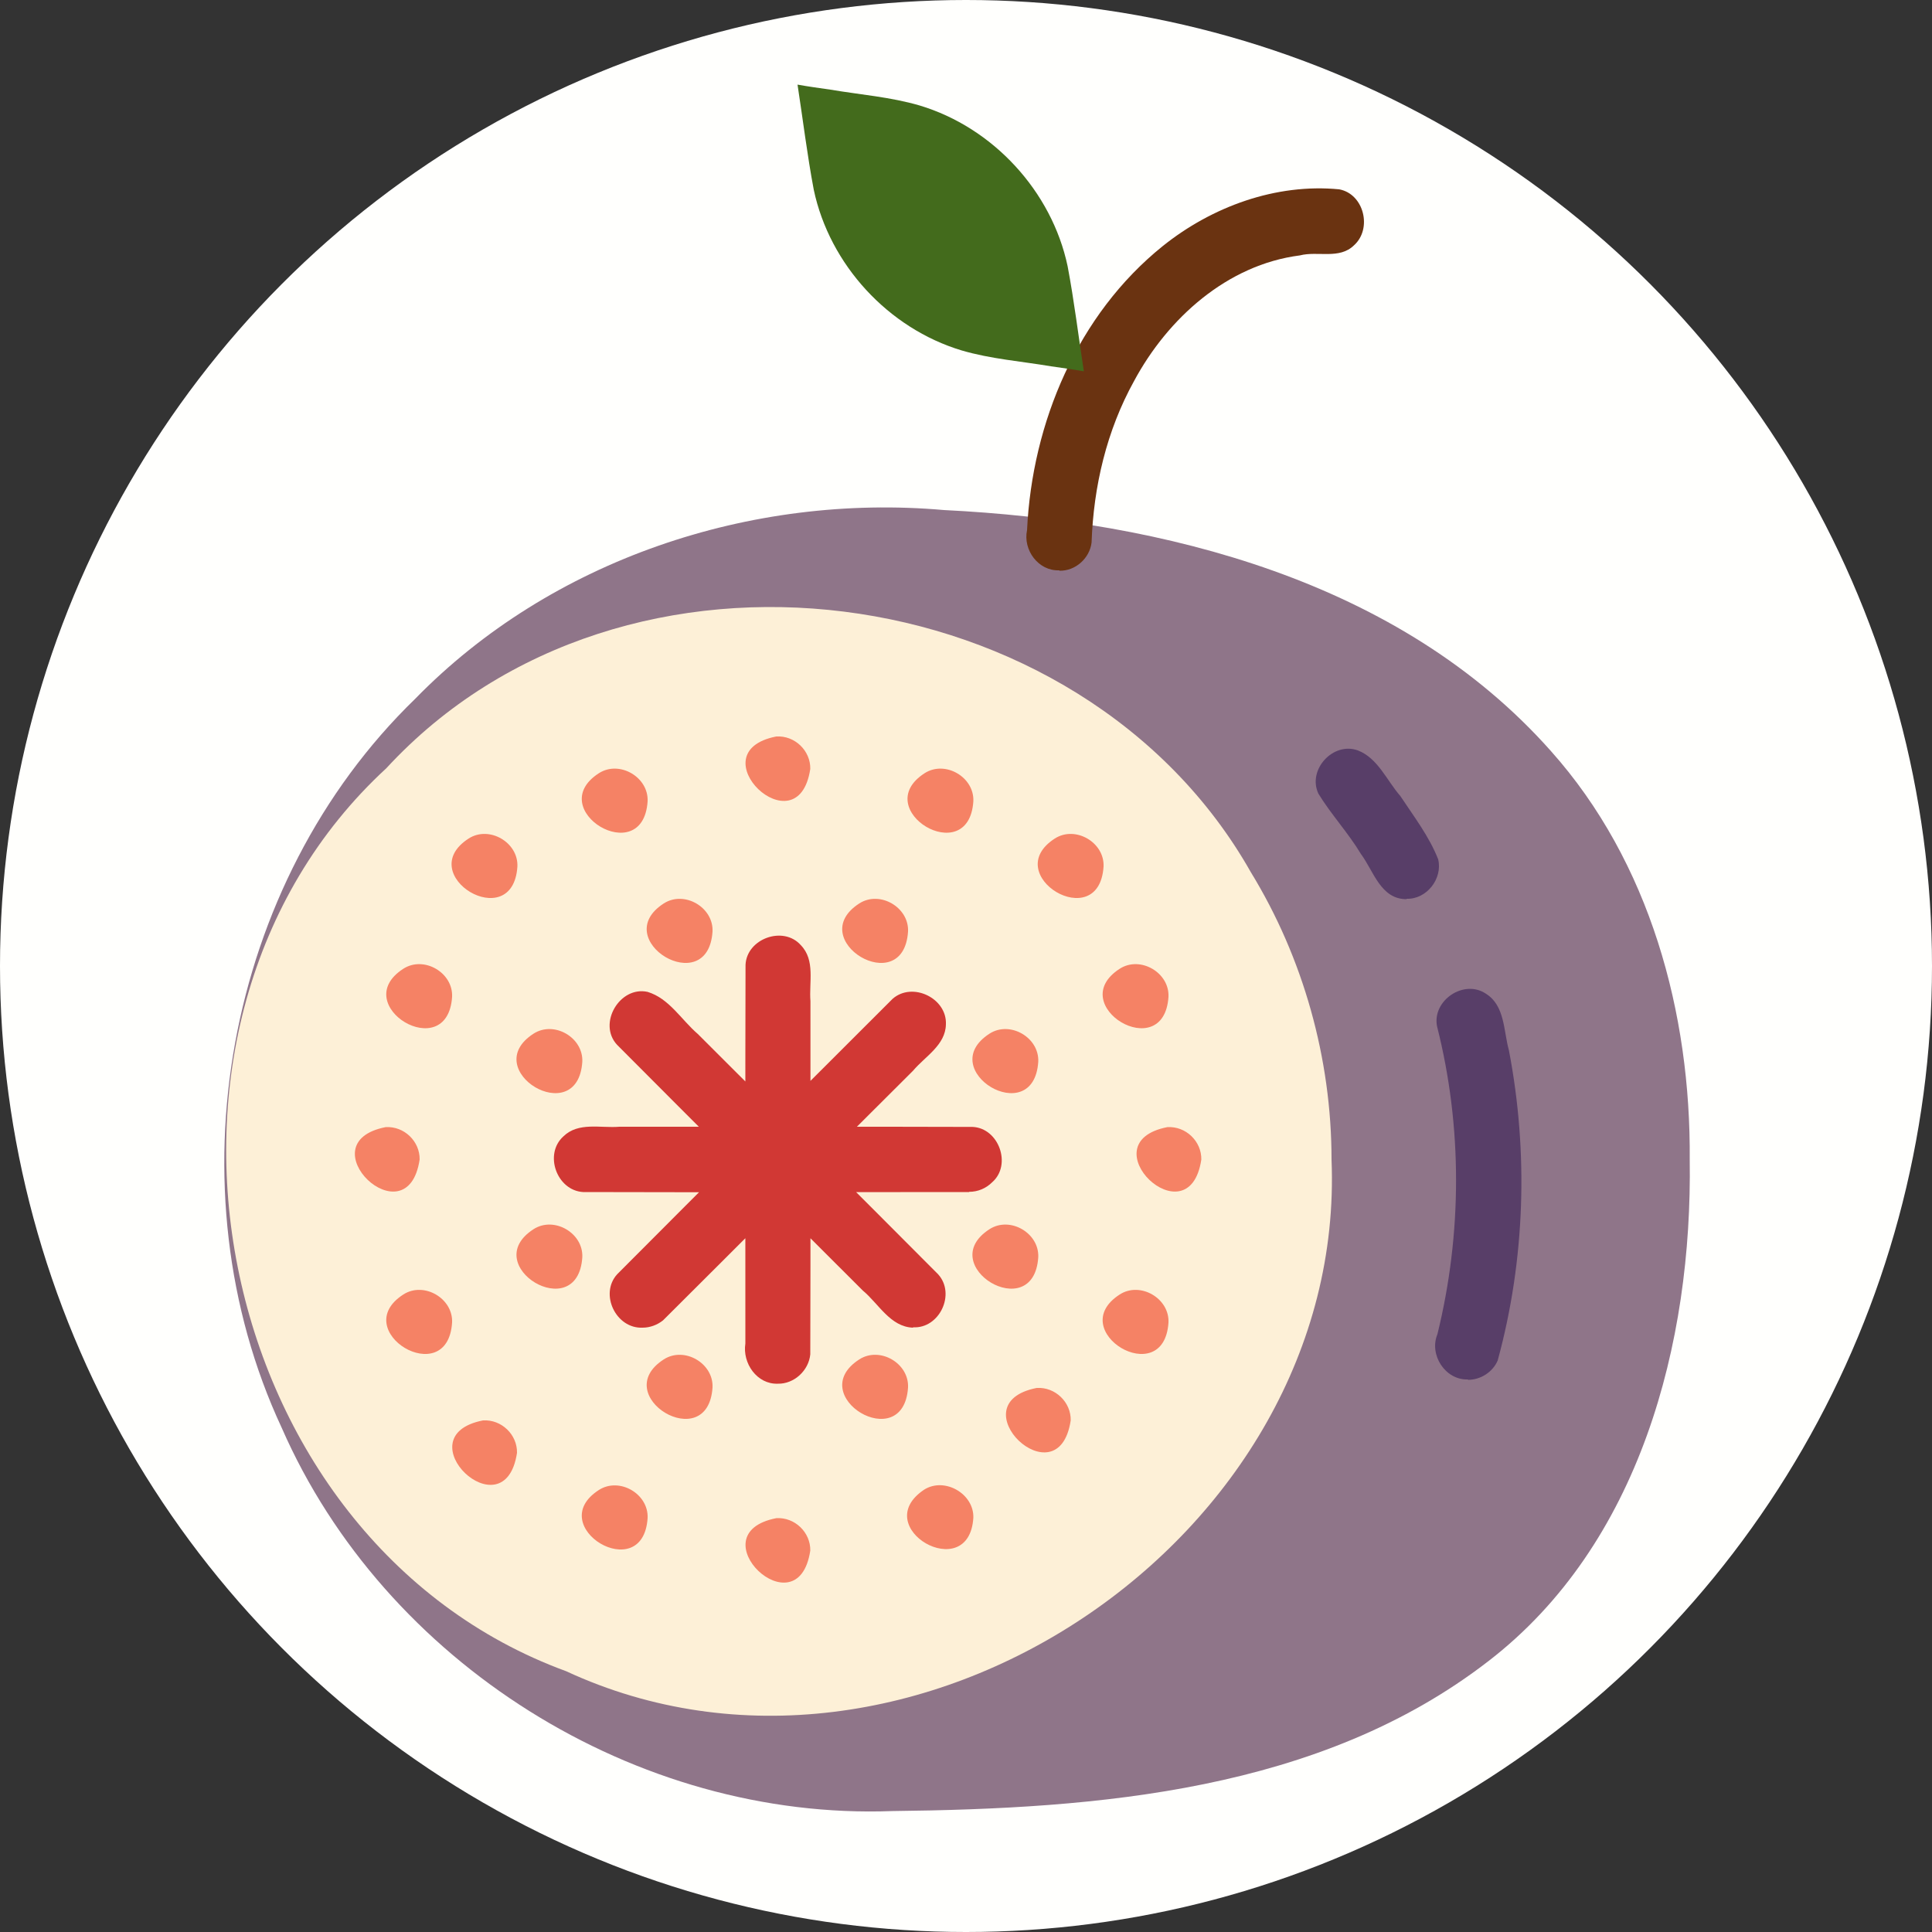 <?xml version="1.0" encoding="UTF-8" standalone="no"?>
<!-- Created with Inkscape (http://www.inkscape.org/) -->

<svg
   width="5mm"
   height="5mm"
   viewBox="0 0 5 5"
   version="1.1"
   id="svg2910"
   sodipodi:docname="Fig.svg"
   inkscape:version="1.2.2 (732a01da63, 2022-12-09)"
   xml:space="preserve"
   xmlns:inkscape="http://www.inkscape.org/namespaces/inkscape"
   xmlns:sodipodi="http://sodipodi.sourceforge.net/DTD/sodipodi-0.dtd"
   xmlns="http://www.w3.org/2000/svg"
   xmlns:svg="http://www.w3.org/2000/svg"><rect x="0" y="0" width="5" height="5" fill="#333333" stroke="none"/><sodipodi:namedview
     id="namedview2912"
     pagecolor="#505050"
     bordercolor="#eeeeee"
     borderopacity="1"
     inkscape:showpageshadow="0"
     inkscape:pageopacity="0"
     inkscape:pagecheckerboard="0"
     inkscape:deskcolor="#505050"
     inkscape:document-units="mm"
     showgrid="false"
     inkscape:zoom="22.627418"
     inkscape:cx="8.3747954"
     inkscape:cy="13.987455"
     inkscape:window-width="1440"
     inkscape:window-height="890"
     inkscape:window-x="214"
     inkscape:window-y="1073"
     inkscape:window-maximized="1"
     inkscape:current-layer="g6737"
     showguides="false" /><defs
     id="defs2907"><rect
   x="69.5"
   y="53.5"
   width="65.25"
   height="39.25"
   id="rect3810" /><rect
   x="69.5"
   y="53.5"
   width="86"
   height="16.125"
   id="rect3810-3" /><rect
   x="69.5"
   y="53.5"
   width="74.442"
   height="23.87"
   id="rect3911" /><rect
   x="69.5"
   y="53.5"
   width="74.442"
   height="23.87"
   id="rect3911-9" />
	
	
	
	

		
		
		
	
		
		
	
	
	
	
	
	
	
	
	
	
	
	
	
	
	
	
	
	
	
	
	
	
	
	
	
	
	
	
	
	
	
	
	
	
	
</defs><g
     inkscape:groupmode="layer"
     inkscape:label="Icon"
     style="display:inline"
     id="g2828"><g
       id="g6737"
       inkscape:label="Fig"
       mgrep-icon="command"><circle
         style="display:inline;fill:#fffffd;fill-opacity:1;stroke:none;stroke-opacity:1"
         id="circle2826"
         cx="2.5"
         cy="2.5"
         r="2.5"
         inkscape:label="Command"
         mgrep-icon="centroid" /><path
         style="fill:#8f7589;stroke-width:0.084"
         d="M 4.373,3.001 C 4.38,3.476 4.244,3.997 3.852,4.299 3.416,4.636 2.841,4.681 2.31,4.687 1.646,4.712 0.995,4.303 0.729,3.695 0.44,3.075 0.582,2.286 1.074,1.809 1.426,1.448 1.944,1.276 2.443,1.32 c 0.569,0.028 1.18,0.183 1.571,0.624 0.256,0.287 0.362,0.678 0.359,1.057 z"
         id="path380" /><path
         style="fill:#6a3311;stroke-width:0.084"
         d="M 2.741,1.476 C 2.687,1.478 2.647,1.423 2.658,1.372 2.671,1.094 2.789,0.814 3.009,0.637 3.136,0.535 3.302,0.474 3.466,0.49 c 0.064,0.012 0.086,0.102 0.038,0.145 -0.038,0.037 -0.094,0.014 -0.14,0.026 C 3.176,0.685 3.022,0.824 2.935,0.986 2.864,1.114 2.83,1.259 2.825,1.404 c -0.005,0.041 -0.042,0.074 -0.083,0.073 z"
         id="path382" /><path
         style="fill:#436b1c;stroke-width:0.084"
         d="M 2.805,0.961 C 2.791,0.87 2.78,0.779 2.763,0.689 2.722,0.495 2.57,0.33 2.38,0.273 2.305,0.251 2.226,0.245 2.149,0.232 c -0.028,-0.004 -0.057,-0.008 -0.085,-0.013 0.014,0.091 0.025,0.182 0.042,0.272 0.041,0.194 0.193,0.359 0.383,0.416 0.075,0.022 0.154,0.028 0.231,0.041 0.028,0.004 0.057,0.008 0.085,0.013 z"
         id="path384" /><path
         id="path388"
         style="fill:#583e68;stroke-width:0.084"
         d="M 3.641,2.327 C 3.573,2.328 3.555,2.254 3.522,2.21 3.489,2.155 3.445,2.108 3.412,2.054 3.383,1.992 3.45,1.919 3.514,1.942 c 0.052,0.02 0.075,0.078 0.11,0.118 0.035,0.053 0.075,0.105 0.098,0.164 0.012,0.05 -0.03,0.104 -0.082,0.102 z m 0.158,1.243 c -0.059,0.002 -0.101,-0.064 -0.079,-0.117 0.064,-0.26 0.065,-0.537 -0.001,-0.797 -0.013,-0.067 0.07,-0.123 0.127,-0.084 0.049,0.031 0.045,0.096 0.059,0.146 0.051,0.265 0.042,0.543 -0.029,0.803 -0.013,0.03 -0.044,0.05 -0.077,0.05 z" /><path
         id="circle390"
         style="fill:#fdf0d7;stroke-width:0.084"
         d="M 3.446,3.001 C 3.486,3.983 2.356,4.738 1.465,4.325 0.542,3.987 0.277,2.654 1,1.988 1.613,1.323 2.799,1.483 3.237,2.257 3.373,2.479 3.446,2.74 3.446,3.001 Z" /><path
         id="path398"
         style="fill:#d13834;stroke-width:0.084"
         d="M 2.363,3.436 C 2.304,3.434 2.274,3.374 2.233,3.34 2.021,3.128 1.809,2.917 1.597,2.704 c -0.051,-0.055 0.007,-0.153 0.079,-0.137 0.056,0.017 0.087,0.072 0.13,0.109 0.207,0.207 0.415,0.414 0.622,0.622 0.046,0.051 0.003,0.141 -0.065,0.137 z M 2.508,3.085 C 2.175,3.085 1.842,3.086 1.509,3.085 1.441,3.081 1.407,2.987 1.458,2.941 c 0.039,-0.038 0.096,-0.021 0.145,-0.025 0.305,2.897e-4 0.61,-5.793e-4 0.914,4.345e-4 0.068,0.003 0.102,0.098 0.051,0.143 -0.016,0.016 -0.037,0.025 -0.06,0.025 z M 1.663,3.436 C 1.594,3.439 1.551,3.349 1.597,3.298 1.834,3.06 2.072,2.823 2.31,2.585 2.361,2.54 2.451,2.583 2.448,2.651 2.447,2.705 2.394,2.734 2.363,2.771 2.147,2.986 1.932,3.202 1.716,3.417 c -0.015,0.012 -0.034,0.019 -0.053,0.019 z M 2.013,3.581 c -0.054,0.002 -0.092,-0.053 -0.084,-0.104 2.903e-4,-0.327 -5.805e-4,-0.653 4.354e-4,-0.98 0.003,-0.068 0.098,-0.102 0.143,-0.051 0.038,0.039 0.021,0.096 0.025,0.145 -2.903e-4,0.305 5.805e-4,0.61 -4.354e-4,0.914 -0.004,0.042 -0.042,0.077 -0.084,0.076 z" /><path
         id="circle446"
         style="fill:#f58265;stroke-width:0.084"
         d="m 1.086,3.001 c -0.032,0.211 -0.297,-0.043 -0.088,-0.084 0.048,-0.003 0.089,0.037 0.088,0.084 z m 2.023,0 c -0.032,0.211 -0.297,-0.043 -0.088,-0.084 0.048,-0.003 0.089,0.037 0.088,0.084 z M 2.097,1.99 c -0.032,0.211 -0.297,-0.043 -0.088,-0.084 0.048,-0.003 0.089,0.037 0.088,0.084 z m 0,2.023 c -0.032,0.211 -0.297,-0.043 -0.088,-0.084 0.048,-0.003 0.089,0.037 0.088,0.084 z m 0.674,-0.337 c -0.032,0.211 -0.297,-0.043 -0.088,-0.084 0.048,-0.003 0.089,0.037 0.088,0.084 z m -1.433,0.084 c -0.032,0.211 -0.297,-0.043 -0.088,-0.084 0.048,-0.003 0.089,0.037 0.088,0.084 z M 2.856,2.243 c -0.012,0.178 -0.272,0.021 -0.126,-0.073 0.053,-0.034 0.129,0.01 0.126,0.073 z m -1.517,0 c -0.012,0.178 -0.272,0.021 -0.126,-0.073 0.053,-0.034 0.129,0.01 0.126,0.073 z M 1.676,2.074 c -0.012,0.178 -0.272,0.021 -0.126,-0.073 0.053,-0.034 0.129,0.01 0.126,0.073 z M 1.17,2.58 c -0.012,0.178 -0.272,0.021 -0.126,-0.073 0.053,-0.034 0.129,0.01 0.126,0.073 z m 0,0.843 c -0.012,0.178 -0.272,0.021 -0.126,-0.073 0.053,-0.034 0.129,0.01 0.126,0.073 z m 0.506,0.506 c -0.012,0.178 -0.272,0.021 -0.126,-0.073 0.053,-0.034 0.129,0.01 0.126,0.073 z M 1.844,3.591 c -0.012,0.178 -0.272,0.021 -0.126,-0.073 0.053,-0.034 0.129,0.01 0.126,0.073 z M 1.507,3.254 c -0.012,0.178 -0.272,0.021 -0.126,-0.073 0.053,-0.034 0.129,0.01 0.126,0.073 z m 0,-0.506 c -0.012,0.178 -0.272,0.021 -0.126,-0.073 0.053,-0.034 0.129,0.01 0.126,0.073 z M 1.844,2.411 c -0.012,0.178 -0.272,0.021 -0.126,-0.073 0.053,-0.034 0.129,0.01 0.126,0.073 z m 0.506,0 c -0.012,0.178 -0.272,0.021 -0.126,-0.073 0.053,-0.034 0.129,0.01 0.126,0.073 z m 0.337,0.337 c -0.012,0.178 -0.272,0.021 -0.126,-0.073 0.053,-0.034 0.129,0.01 0.126,0.073 z m 0,0.506 c -0.012,0.178 -0.272,0.021 -0.126,-0.073 0.053,-0.034 0.129,0.01 0.126,0.073 z M 2.35,3.591 c -0.012,0.178 -0.272,0.021 -0.126,-0.073 0.053,-0.034 0.129,0.01 0.126,0.073 z M 2.519,3.928 C 2.508,4.104 2.245,3.953 2.392,3.855 2.445,3.822 2.521,3.866 2.519,3.928 Z M 3.024,3.423 c -0.012,0.178 -0.272,0.021 -0.126,-0.073 0.053,-0.034 0.129,0.01 0.126,0.073 z m 0,-0.843 c -0.012,0.178 -0.272,0.021 -0.126,-0.073 0.053,-0.034 0.129,0.01 0.126,0.073 z M 2.519,2.074 c -0.012,0.178 -0.272,0.021 -0.126,-0.073 0.053,-0.034 0.129,0.01 0.126,0.073 z" /></g></g></svg>
